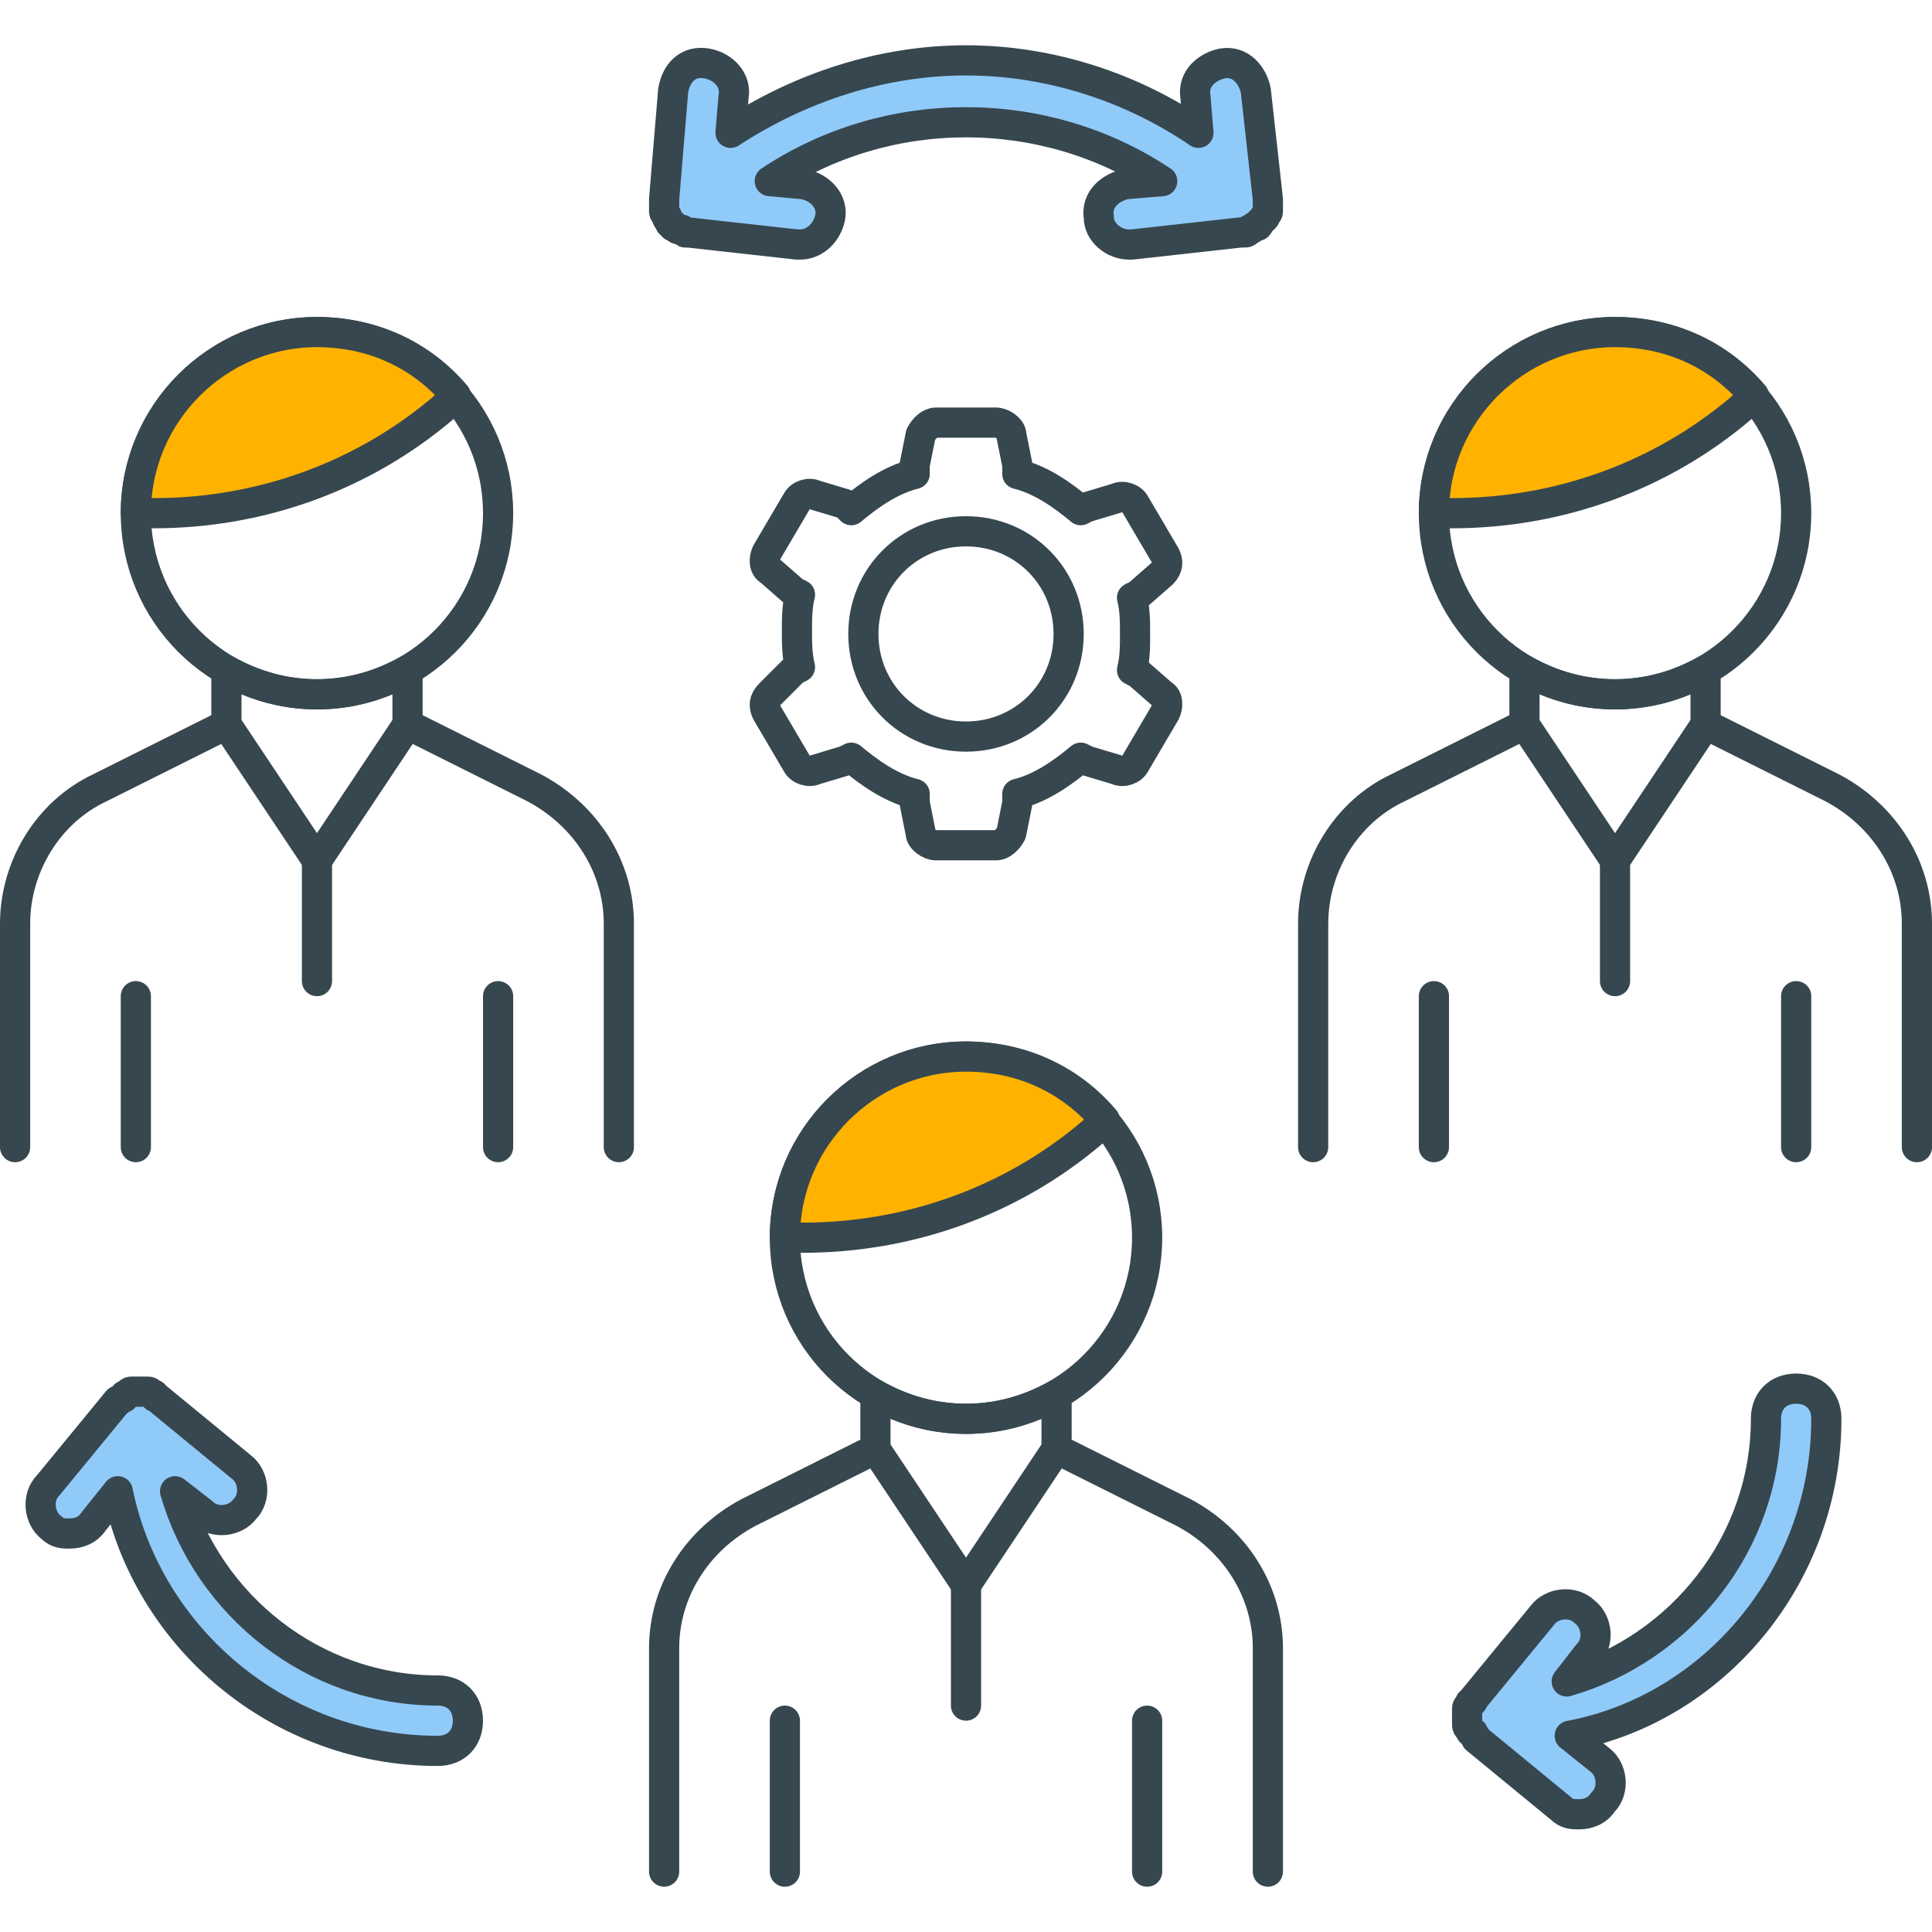<?xml version="1.0" encoding="utf-8"?>
<!-- Generator: Adobe Illustrator 21.1.0, SVG Export Plug-In . SVG Version: 6.00 Build 0)  -->
<svg version="1.1" id="Icon_Set" xmlns="http://www.w3.org/2000/svg" xmlns:xlink="http://www.w3.org/1999/xlink" x="0px" y="0px"
	 viewBox="0 0 64 64" style="enable-background:new 0 0 64 64;" xml:space="preserve">
<style type="text/css">
	.st0{fill:none;stroke:#37474F;stroke-linecap:round;stroke-linejoin:round;stroke-miterlimit:10;}
	.st1{fill:#FFB300;stroke:#37474F;stroke-linecap:round;stroke-linejoin:round;stroke-miterlimit:10;}
	.st2{fill:#90CAF9;stroke:#37474F;stroke-linecap:round;stroke-linejoin:round;stroke-miterlimit:10;}
	.st3{fill:#FFFFFF;stroke:#37474F;stroke-linecap:round;stroke-linejoin:round;stroke-miterlimit:10;}
	.st4{fill:#FF7043;stroke:#37474F;stroke-linecap:round;stroke-linejoin:round;stroke-miterlimit:10;}
	.st5{fill:#9CCC65;stroke:#37474F;stroke-linecap:round;stroke-linejoin:round;stroke-miterlimit:10;}
	.st6{fill:#37474F;}
	.st7{fill:#37474F;stroke:#37474F;stroke-linecap:round;stroke-linejoin:round;stroke-miterlimit:10;}
	.st8{fill:none;stroke:#37474F;stroke-linecap:square;stroke-linejoin:round;stroke-miterlimit:10;}
</style>
<g id="Teamwork">
	<g>
		<g>
			<g>
				<circle class="st0" cx="32" cy="41" r="6"/>
				<path class="st1" d="M36.2,37.5l0.4-0.4C35.5,35.8,33.9,35,32,35c-3.3,0-6,2.7-6,6h0.6C30.1,41,33.5,39.8,36.2,37.5z"/>
			</g>
			<g>
				<g>
					<path class="st0" d="M32,47c-1.1,0-2.1-0.3-3-0.8l0,1.8l3,4.5l3-4.5l0-1.8C34.1,46.7,33.1,47,32,47z"/>
					<path class="st0" d="M42,62v-7.4c0-1.9-1.1-3.6-2.8-4.5L35,48"/>
					<path class="st0" d="M29,48l-4.2,2.1C23.1,51,22,52.7,22,54.6V62"/>
					<line class="st0" x1="32" y1="52.5" x2="32" y2="56.5"/>
				</g>
				<line class="st0" x1="26" y1="62" x2="26" y2="57"/>
				<line class="st0" x1="38" y1="57" x2="38" y2="62"/>
			</g>
		</g>
		<g>
			<g>
				<circle class="st0" cx="10.5" cy="17" r="6"/>
				<path class="st1" d="M14.7,13.5l0.4-0.4C14,11.8,12.4,11,10.5,11c-3.3,0-6,2.7-6,6h0.6C8.6,17,12,15.8,14.7,13.5z"/>
			</g>
			<g>
				<g>
					<path class="st0" d="M10.5,23c-1.1,0-2.1-0.3-3-0.8l0,1.8l3,4.5l3-4.5l0-1.8C12.6,22.7,11.6,23,10.5,23z"/>
					<path class="st0" d="M20.5,38v-7.4c0-1.9-1.1-3.6-2.8-4.5L13.5,24"/>
					<path class="st0" d="M7.5,24l-4.2,2.1c-1.7,0.8-2.8,2.6-2.8,4.5V38"/>
					<line class="st0" x1="10.5" y1="28.5" x2="10.5" y2="32.5"/>
				</g>
				<line class="st0" x1="4.5" y1="38" x2="4.5" y2="33"/>
				<line class="st0" x1="16.5" y1="33" x2="16.5" y2="38"/>
			</g>
		</g>
		<g>
			<g>
				<circle class="st0" cx="53.5" cy="17" r="6"/>
				<path class="st1" d="M57.7,13.5l0.4-0.4C57,11.8,55.4,11,53.5,11c-3.3,0-6,2.7-6,6h0.6C51.6,17,55,15.8,57.7,13.5z"/>
			</g>
			<g>
				<g>
					<path class="st0" d="M53.5,23c-1.1,0-2.1-0.3-3-0.8l0,1.8l3,4.5l3-4.5l0-1.8C55.6,22.7,54.6,23,53.5,23z"/>
					<path class="st0" d="M63.5,38v-7.4c0-1.9-1.1-3.6-2.8-4.5L56.5,24"/>
					<path class="st0" d="M50.5,24l-4.2,2.1c-1.7,0.8-2.8,2.6-2.8,4.5V38"/>
					<line class="st0" x1="53.5" y1="28.5" x2="53.5" y2="32.5"/>
				</g>
				<line class="st0" x1="47.5" y1="38" x2="47.5" y2="33"/>
				<line class="st0" x1="59.5" y1="33" x2="59.5" y2="38"/>
			</g>
		</g>
		<path class="st2" d="M41.9,7.2c0-0.1,0.1-0.1,0.1-0.2c0-0.1,0-0.1,0-0.2c0-0.1,0-0.1,0-0.2c0,0,0,0,0,0L41.6,3
			c-0.1-0.5-0.5-1-1.1-0.9c-0.5,0.1-1,0.5-0.9,1.1l0.1,1.2C37.5,2.9,34.8,2,32,2c-2.8,0-5.5,0.9-7.8,2.4l0.1-1.2
			c0.1-0.5-0.3-1-0.9-1.1c-0.6-0.1-1,0.3-1.1,0.9L22,6.6c0,0,0,0,0,0c0,0.1,0,0.1,0,0.2c0,0.1,0,0.1,0,0.2c0,0.1,0.1,0.1,0.1,0.2
			c0,0.1,0.1,0.1,0.1,0.2c0,0,0,0,0,0c0,0,0.1,0,0.1,0.1c0.1,0,0.1,0.1,0.2,0.1c0.1,0,0.1,0,0.2,0.1c0,0,0.1,0,0.1,0l3.6,0.4
			c0,0,0.1,0,0.1,0c0.5,0,0.9-0.4,1-0.9c0.1-0.5-0.3-1-0.9-1.1L25.5,6c3.9-2.6,9.1-2.6,13,0l-1.2,0.1c-0.5,0.1-1,0.5-0.9,1.1
			c0,0.5,0.5,0.9,1,0.9c0,0,0.1,0,0.1,0l3.6-0.4c0,0,0.1,0,0.1,0c0.1,0,0.1,0,0.2-0.1c0.1,0,0.1-0.1,0.2-0.1c0,0,0.1,0,0.1-0.1
			c0,0,0,0,0,0C41.8,7.3,41.8,7.3,41.9,7.2z"/>
		<path class="st0" d="M37.7,22.3l-0.2-0.1c0.1-0.4,0.1-0.8,0.1-1.2s0-0.8-0.1-1.2l0.2-0.1l0.8-0.7c0.2-0.2,0.2-0.4,0.1-0.6l-1-1.7
			c-0.1-0.2-0.4-0.3-0.6-0.2l-1,0.3l-0.2,0.1c-0.6-0.5-1.3-1-2.1-1.2v-0.3l-0.2-1c0-0.2-0.3-0.4-0.5-0.4h-2c-0.2,0-0.4,0.2-0.5,0.4
			l-0.2,1v0.3c-0.8,0.2-1.5,0.7-2.1,1.2L28,16.7l-1-0.3c-0.2-0.1-0.5,0-0.6,0.2l-1,1.7c-0.1,0.2-0.1,0.5,0.1,0.6l0.8,0.7l0.2,0.1
			c-0.1,0.4-0.1,0.8-0.1,1.2s0,0.8,0.1,1.2l-0.2,0.1L25.5,23c-0.2,0.2-0.2,0.4-0.1,0.6l1,1.7c0.1,0.2,0.4,0.3,0.6,0.2l1-0.3l0.2-0.1
			c0.6,0.5,1.3,1,2.1,1.2v0.3l0.2,1c0,0.2,0.3,0.4,0.5,0.4h2c0.2,0,0.4-0.2,0.5-0.4l0.2-1v-0.3c0.8-0.2,1.5-0.7,2.1-1.2l0.2,0.1
			l1,0.3c0.2,0.1,0.5,0,0.6-0.2l1-1.7c0.1-0.2,0.1-0.5-0.1-0.6L37.7,22.3z M32,24.4c-1.9,0-3.4-1.5-3.4-3.4s1.5-3.4,3.4-3.4
			c1.9,0,3.4,1.5,3.4,3.4S33.9,24.4,32,24.4z"/>
		<path class="st2" d="M14.5,56c-4.1,0-7.6-2.8-8.7-6.6l0.9,0.7c0.4,0.4,1.1,0.3,1.4-0.1c0.4-0.4,0.3-1.1-0.1-1.4l-2.8-2.3
			c0,0-0.1,0-0.1-0.1c-0.1,0-0.1-0.1-0.2-0.1c-0.1,0-0.1,0-0.2,0c0,0-0.1,0-0.1,0c0,0,0,0,0,0c-0.1,0-0.1,0-0.2,0
			c-0.1,0-0.1,0-0.2,0.1c-0.1,0-0.1,0.1-0.1,0.1c-0.1,0-0.1,0.1-0.2,0.1c0,0,0,0,0,0l-2.3,2.8c-0.4,0.4-0.3,1.1,0.1,1.4
			c0.2,0.2,0.4,0.2,0.6,0.2c0.3,0,0.6-0.1,0.8-0.4l0.8-1C4.9,54.3,9.3,58,14.5,58c0.6,0,1-0.4,1-1S15.1,56,14.5,56z"/>
		<path class="st2" d="M60.5,47c0-0.6-0.4-1-1-1s-1,0.4-1,1c0,4.1-2.8,7.6-6.6,8.7l0.7-0.9c0.4-0.4,0.3-1.1-0.1-1.4
			c-0.4-0.4-1.1-0.3-1.4,0.1l-2.3,2.8c0,0,0,0.1-0.1,0.1c0,0.1-0.1,0.1-0.1,0.2c0,0.1,0,0.1,0,0.2c0,0,0,0.1,0,0.1c0,0,0,0,0,0
			c0,0.1,0,0.1,0,0.2c0,0.1,0,0.1,0.1,0.2c0,0.1,0.1,0.1,0.1,0.1c0,0.1,0.1,0.1,0.1,0.2c0,0,0,0,0,0l2.8,2.3
			c0.2,0.2,0.4,0.2,0.6,0.2c0.3,0,0.6-0.1,0.8-0.4c0.4-0.4,0.3-1.1-0.1-1.4l-1-0.8C56.8,56.6,60.5,52.2,60.5,47z"/>
	</g>
</g>
</svg>
